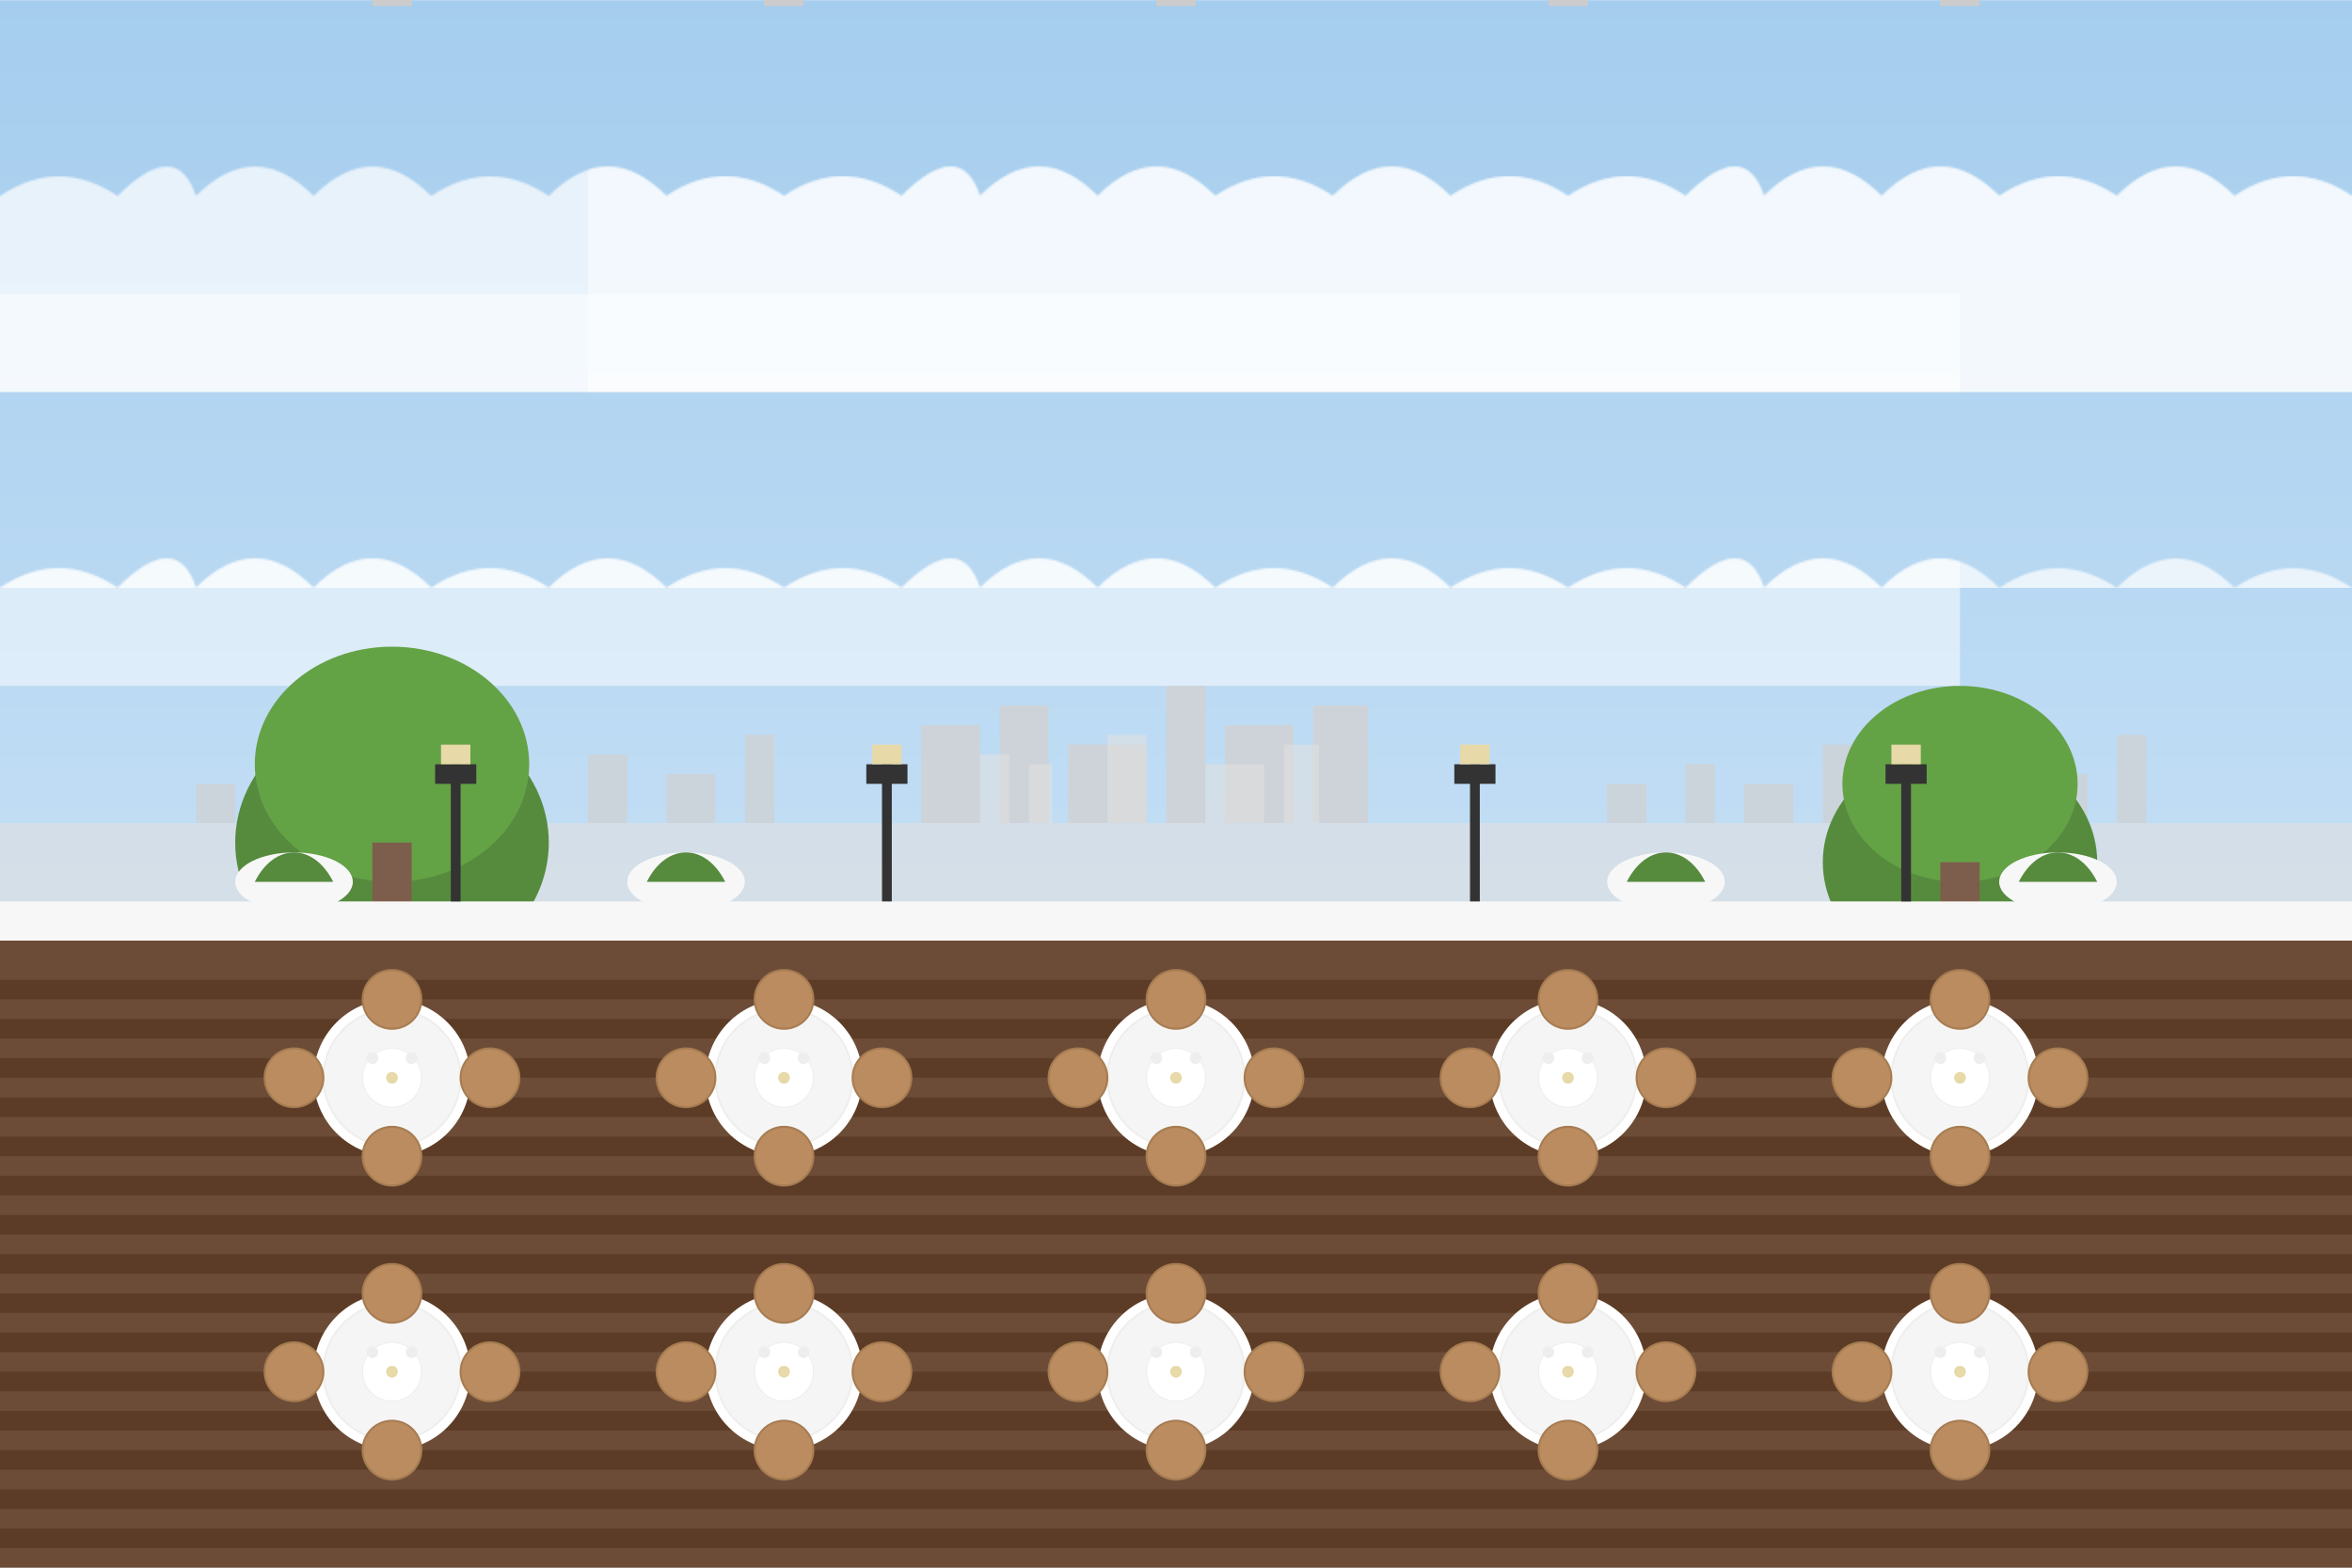 <svg xmlns="http://www.w3.org/2000/svg" viewBox="0 0 1200 800">
  <!-- Sky gradient -->
  <defs>
    <linearGradient id="skyGradient" x1="0%" y1="0%" x2="0%" y2="100%">
      <stop offset="0%" stop-color="#a5cdee"/>
      <stop offset="100%" stop-color="#d9ebfa"/>
    </linearGradient>
    
    <!-- Cloud pattern -->
    <pattern id="cloudPattern" width="400" height="200" patternUnits="userSpaceOnUse">
      <path d="M100,100 Q130,70 160,100 Q190,70 220,100 Q250,80 280,100 Q310,70 340,100 Q370,80 400,100 L400,200 L0,200 L0,100 Q30,80 60,100 Q90,70 100,100" fill="#ffffff" opacity="0.9"/>
    </pattern>
  </defs>
  
  <!-- Sky background -->
  <rect width="1200" height="800" fill="url(#skyGradient)"/>
  
  <!-- Clouds -->
  <rect width="1200" height="300" fill="url(#cloudPattern)" opacity="0.8"/>
  <rect x="-200" y="150" width="1200" height="200" fill="url(#cloudPattern)" opacity="0.7"/>
  <rect x="300" y="50" width="1200" height="200" fill="url(#cloudPattern)" opacity="0.9"/>
  
  <!-- Distant city skyline -->
  <rect x="0" y="420" width="1200" height="50" fill="#e0e0e0" opacity="0.6"/>
  <rect x="100" y="400" width="20" height="20" fill="#d0d0d0" opacity="0.7"/>
  <rect x="140" y="390" width="15" height="30" fill="#d0d0d0" opacity="0.7"/>
  <rect x="170" y="400" width="25" height="20" fill="#d0d0d0" opacity="0.7"/>
  <rect x="210" y="380" width="18" height="40" fill="#d0d0d0" opacity="0.7"/>
  <rect x="240" y="390" width="30" height="30" fill="#d0d0d0" opacity="0.7"/>
  <rect x="300" y="385" width="20" height="35" fill="#d0d0d0" opacity="0.7"/>
  <rect x="340" y="395" width="25" height="25" fill="#d0d0d0" opacity="0.7"/>
  <rect x="380" y="375" width="15" height="45" fill="#d0d0d0" opacity="0.7"/>
  <rect x="820" y="400" width="20" height="20" fill="#d0d0d0" opacity="0.7"/>
  <rect x="860" y="390" width="15" height="30" fill="#d0d0d0" opacity="0.7"/>
  <rect x="890" y="400" width="25" height="20" fill="#d0d0d0" opacity="0.7"/>
  <rect x="930" y="380" width="18" height="40" fill="#d0d0d0" opacity="0.7"/>
  <rect x="960" y="390" width="30" height="30" fill="#d0d0d0" opacity="0.7"/>
  <rect x="1000" y="385" width="20" height="35" fill="#d0d0d0" opacity="0.7"/>
  <rect x="1040" y="395" width="25" height="25" fill="#d0d0d0" opacity="0.7"/>
  <rect x="1080" y="375" width="15" height="45" fill="#d0d0d0" opacity="0.7"/>
  
  <!-- City skyline replacing the Eiffel Tower -->
  <rect x="470" y="370" width="30" height="50" fill="#d0d0d0" opacity="0.8"/>
  <rect x="510" y="360" width="25" height="60" fill="#d0d0d0" opacity="0.8"/>
  <rect x="545" y="380" width="40" height="40" fill="#d0d0d0" opacity="0.8"/>
  <rect x="595" y="350" width="20" height="70" fill="#d0d0d0" opacity="0.8"/>
  <rect x="625" y="370" width="35" height="50" fill="#d0d0d0" opacity="0.8"/>
  <rect x="670" y="360" width="28" height="60" fill="#d0d0d0" opacity="0.8"/>
  
  <!-- Additional distant buildings to fill the gap -->
  <rect x="500" y="385" width="15" height="35" fill="#e0e0e0" opacity="0.6"/>
  <rect x="525" y="390" width="12" height="30" fill="#e0e0e0" opacity="0.6"/>
  <rect x="565" y="375" width="20" height="45" fill="#e0e0e0" opacity="0.6"/>
  <rect x="615" y="390" width="30" height="30" fill="#e0e0e0" opacity="0.6"/>
  <rect x="655" y="380" width="18" height="40" fill="#e0e0e0" opacity="0.6"/>
  
  <!-- Left tree -->
  <ellipse cx="200" cy="430" rx="80" ry="70" fill="#568b3e"/>
  <ellipse cx="200" cy="390" rx="70" ry="60" fill="#64a246"/>
  <rect x="190" y="430" width="20" height="50" fill="#7d5d4c"/>
  
  <!-- Right tree -->
  <ellipse cx="1000" cy="440" rx="70" ry="60" fill="#568b3e"/>
  <ellipse cx="1000" cy="400" rx="60" ry="50" fill="#64a246"/>
  <rect x="990" y="440" width="20" height="40" fill="#7d5d4c"/>
  
  <!-- Terrace floor -->
  <rect x="0" y="480" width="1200" height="320" fill="#6d4c37"/>
  
  <!-- Terrace wood planks -->
  <rect x="0" y="500" width="1200" height="10" fill="#5c3c27"/>
  <rect x="0" y="520" width="1200" height="10" fill="#5c3c27"/>
  <rect x="0" y="540" width="1200" height="10" fill="#5c3c27"/>
  <rect x="0" y="560" width="1200" height="10" fill="#5c3c27"/>
  <rect x="0" y="580" width="1200" height="10" fill="#5c3c27"/>
  <rect x="0" y="600" width="1200" height="10" fill="#5c3c27"/>
  <rect x="0" y="620" width="1200" height="10" fill="#5c3c27"/>
  <rect x="0" y="640" width="1200" height="10" fill="#5c3c27"/>
  <rect x="0" y="660" width="1200" height="10" fill="#5c3c27"/>
  <rect x="0" y="680" width="1200" height="10" fill="#5c3c27"/>
  <rect x="0" y="700" width="1200" height="10" fill="#5c3c27"/>
  <rect x="0" y="720" width="1200" height="10" fill="#5c3c27"/>
  <rect x="0" y="740" width="1200" height="10" fill="#5c3c27"/>
  <rect x="0" y="760" width="1200" height="10" fill="#5c3c27"/>
  <rect x="0" y="780" width="1200" height="10" fill="#5c3c27"/>
  
  <!-- Front railing -->
  <rect x="0" y="460" width="1200" height="20" fill="#f7f7f7"/>
  
  <!-- Potted plants along railing -->
  <ellipse cx="150" cy="450" rx="30" ry="15" fill="#f7f7f7"/>
  <path d="M130,450 C140,430 160,430 170,450" fill="#568b3e"/>
  
  <ellipse cx="350" cy="450" rx="30" ry="15" fill="#f7f7f7"/>
  <path d="M330,450 C340,430 360,430 370,450" fill="#568b3e"/>
  
  <ellipse cx="850" cy="450" rx="30" ry="15" fill="#f7f7f7"/>
  <path d="M830,450 C840,430 860,430 870,450" fill="#568b3e"/>
  
  <ellipse cx="1050" cy="450" rx="30" ry="15" fill="#f7f7f7"/>
  <path d="M1030,450 C1040,430 1060,430 1070,450" fill="#568b3e"/>
  
  <!-- Lantern lights on poles -->
  <rect x="230" y="390" width="5" height="70" fill="#333333"/>
  <rect x="222" y="390" width="21" height="10" fill="#333333"/>
  <rect x="225" y="380" width="15" height="10" fill="#e7d9a8"/>
  
  <rect x="450" y="390" width="5" height="70" fill="#333333"/>
  <rect x="442" y="390" width="21" height="10" fill="#333333"/>
  <rect x="445" y="380" width="15" height="10" fill="#e7d9a8"/>
  
  <rect x="750" y="390" width="5" height="70" fill="#333333"/>
  <rect x="742" y="390" width="21" height="10" fill="#333333"/>
  <rect x="745" y="380" width="15" height="10" fill="#e7d9a8"/>
  
  <rect x="970" y="390" width="5" height="70" fill="#333333"/>
  <rect x="962" y="390" width="21" height="10" fill="#333333"/>
  <rect x="965" y="380" width="15" height="10" fill="#e7d9a8"/>
  
  <!-- Tables (simplified) -->
  <!-- Table 1 -->
  <ellipse cx="200" cy="550" rx="40" ry="40" fill="#ffffff"/>
  <ellipse cx="200" cy="550" rx="35" ry="35" fill="#f5f5f5" stroke="#eeeeee" stroke-width="1"/>
  
  <!-- Table 2 -->
  <ellipse cx="400" cy="550" rx="40" ry="40" fill="#ffffff"/>
  <ellipse cx="400" cy="550" rx="35" ry="35" fill="#f5f5f5" stroke="#eeeeee" stroke-width="1"/>
  
  <!-- Table 3 -->
  <ellipse cx="600" cy="550" rx="40" ry="40" fill="#ffffff"/>
  <ellipse cx="600" cy="550" rx="35" ry="35" fill="#f5f5f5" stroke="#eeeeee" stroke-width="1"/>
  
  <!-- Table 4 -->
  <ellipse cx="800" cy="550" rx="40" ry="40" fill="#ffffff"/>
  <ellipse cx="800" cy="550" rx="35" ry="35" fill="#f5f5f5" stroke="#eeeeee" stroke-width="1"/>
  
  <!-- Table 5 -->
  <ellipse cx="1000" cy="550" rx="40" ry="40" fill="#ffffff"/>
  <ellipse cx="1000" cy="550" rx="35" ry="35" fill="#f5f5f5" stroke="#eeeeee" stroke-width="1"/>
  
  <!-- Table 6 -->
  <ellipse cx="200" cy="700" rx="40" ry="40" fill="#ffffff"/>
  <ellipse cx="200" cy="700" rx="35" ry="35" fill="#f5f5f5" stroke="#eeeeee" stroke-width="1"/>
  
  <!-- Table 7 -->
  <ellipse cx="400" cy="700" rx="40" ry="40" fill="#ffffff"/>
  <ellipse cx="400" cy="700" rx="35" ry="35" fill="#f5f5f5" stroke="#eeeeee" stroke-width="1"/>
  
  <!-- Table 8 -->
  <ellipse cx="600" cy="700" rx="40" ry="40" fill="#ffffff"/>
  <ellipse cx="600" cy="700" rx="35" ry="35" fill="#f5f5f5" stroke="#eeeeee" stroke-width="1"/>
  
  <!-- Table 9 -->
  <ellipse cx="800" cy="700" rx="40" ry="40" fill="#ffffff"/>
  <ellipse cx="800" cy="700" rx="35" ry="35" fill="#f5f5f5" stroke="#eeeeee" stroke-width="1"/>
  
  <!-- Table 10 -->
  <ellipse cx="1000" cy="700" rx="40" ry="40" fill="#ffffff"/>
  <ellipse cx="1000" cy="700" rx="35" ry="35" fill="#f5f5f5" stroke="#eeeeee" stroke-width="1"/>
  
  <!-- Chairs -->
  <!-- Chairs for Table 1 -->
  <ellipse cx="150" cy="550" rx="15" ry="15" fill="#bb8c5f" stroke="#a67c51" stroke-width="1"/>
  <ellipse cx="200" cy="510" rx="15" ry="15" fill="#bb8c5f" stroke="#a67c51" stroke-width="1"/>
  <ellipse cx="250" cy="550" rx="15" ry="15" fill="#bb8c5f" stroke="#a67c51" stroke-width="1"/>
  <ellipse cx="200" cy="590" rx="15" ry="15" fill="#bb8c5f" stroke="#a67c51" stroke-width="1"/>
  
  <!-- Chairs for Table 2 -->
  <ellipse cx="350" cy="550" rx="15" ry="15" fill="#bb8c5f" stroke="#a67c51" stroke-width="1"/>
  <ellipse cx="400" cy="510" rx="15" ry="15" fill="#bb8c5f" stroke="#a67c51" stroke-width="1"/>
  <ellipse cx="450" cy="550" rx="15" ry="15" fill="#bb8c5f" stroke="#a67c51" stroke-width="1"/>
  <ellipse cx="400" cy="590" rx="15" ry="15" fill="#bb8c5f" stroke="#a67c51" stroke-width="1"/>
  
  <!-- Chairs for Table 3 -->
  <ellipse cx="550" cy="550" rx="15" ry="15" fill="#bb8c5f" stroke="#a67c51" stroke-width="1"/>
  <ellipse cx="600" cy="510" rx="15" ry="15" fill="#bb8c5f" stroke="#a67c51" stroke-width="1"/>
  <ellipse cx="650" cy="550" rx="15" ry="15" fill="#bb8c5f" stroke="#a67c51" stroke-width="1"/>
  <ellipse cx="600" cy="590" rx="15" ry="15" fill="#bb8c5f" stroke="#a67c51" stroke-width="1"/>
  
  <!-- Chairs for Table 4 -->
  <ellipse cx="750" cy="550" rx="15" ry="15" fill="#bb8c5f" stroke="#a67c51" stroke-width="1"/>
  <ellipse cx="800" cy="510" rx="15" ry="15" fill="#bb8c5f" stroke="#a67c51" stroke-width="1"/>
  <ellipse cx="850" cy="550" rx="15" ry="15" fill="#bb8c5f" stroke="#a67c51" stroke-width="1"/>
  <ellipse cx="800" cy="590" rx="15" ry="15" fill="#bb8c5f" stroke="#a67c51" stroke-width="1"/>
  
  <!-- Chairs for Table 5 -->
  <ellipse cx="950" cy="550" rx="15" ry="15" fill="#bb8c5f" stroke="#a67c51" stroke-width="1"/>
  <ellipse cx="1000" cy="510" rx="15" ry="15" fill="#bb8c5f" stroke="#a67c51" stroke-width="1"/>
  <ellipse cx="1050" cy="550" rx="15" ry="15" fill="#bb8c5f" stroke="#a67c51" stroke-width="1"/>
  <ellipse cx="1000" cy="590" rx="15" ry="15" fill="#bb8c5f" stroke="#a67c51" stroke-width="1"/>
  
  <!-- Chairs for Table 6 -->
  <ellipse cx="150" cy="700" rx="15" ry="15" fill="#bb8c5f" stroke="#a67c51" stroke-width="1"/>
  <ellipse cx="200" cy="660" rx="15" ry="15" fill="#bb8c5f" stroke="#a67c51" stroke-width="1"/>
  <ellipse cx="250" cy="700" rx="15" ry="15" fill="#bb8c5f" stroke="#a67c51" stroke-width="1"/>
  <ellipse cx="200" cy="740" rx="15" ry="15" fill="#bb8c5f" stroke="#a67c51" stroke-width="1"/>
  
  <!-- Chairs for Table 7 -->
  <ellipse cx="350" cy="700" rx="15" ry="15" fill="#bb8c5f" stroke="#a67c51" stroke-width="1"/>
  <ellipse cx="400" cy="660" rx="15" ry="15" fill="#bb8c5f" stroke="#a67c51" stroke-width="1"/>
  <ellipse cx="450" cy="700" rx="15" ry="15" fill="#bb8c5f" stroke="#a67c51" stroke-width="1"/>
  <ellipse cx="400" cy="740" rx="15" ry="15" fill="#bb8c5f" stroke="#a67c51" stroke-width="1"/>
  
  <!-- Chairs for Table 8 -->
  <ellipse cx="550" cy="700" rx="15" ry="15" fill="#bb8c5f" stroke="#a67c51" stroke-width="1"/>
  <ellipse cx="600" cy="660" rx="15" ry="15" fill="#bb8c5f" stroke="#a67c51" stroke-width="1"/>
  <ellipse cx="650" cy="700" rx="15" ry="15" fill="#bb8c5f" stroke="#a67c51" stroke-width="1"/>
  <ellipse cx="600" cy="740" rx="15" ry="15" fill="#bb8c5f" stroke="#a67c51" stroke-width="1"/>
  
  <!-- Chairs for Table 9 -->
  <ellipse cx="750" cy="700" rx="15" ry="15" fill="#bb8c5f" stroke="#a67c51" stroke-width="1"/>
  <ellipse cx="800" cy="660" rx="15" ry="15" fill="#bb8c5f" stroke="#a67c51" stroke-width="1"/>
  <ellipse cx="850" cy="700" rx="15" ry="15" fill="#bb8c5f" stroke="#a67c51" stroke-width="1"/>
  <ellipse cx="800" cy="740" rx="15" ry="15" fill="#bb8c5f" stroke="#a67c51" stroke-width="1"/>
  
  <!-- Chairs for Table 10 -->
  <ellipse cx="950" cy="700" rx="15" ry="15" fill="#bb8c5f" stroke="#a67c51" stroke-width="1"/>
  <ellipse cx="1000" cy="660" rx="15" ry="15" fill="#bb8c5f" stroke="#a67c51" stroke-width="1"/>
  <ellipse cx="1050" cy="700" rx="15" ry="15" fill="#bb8c5f" stroke="#a67c51" stroke-width="1"/>
  <ellipse cx="1000" cy="740" rx="15" ry="15" fill="#bb8c5f" stroke="#a67c51" stroke-width="1"/>
  
  <!-- Table settings (simplified) -->
  <!-- Table settings 1 -->
  <circle cx="200" cy="550" r="15" fill="#ffffff" stroke="#eeeeee" stroke-width="0.5"/>
  <circle cx="190" cy="540" r="3" fill="#eeeeee"/>
  <circle cx="210" cy="540" r="3" fill="#eeeeee"/>
  <rect x="190" cy="555" width="20" height="3" fill="#cccccc"/>
  
  <!-- Table settings 2 -->
  <circle cx="400" cy="550" r="15" fill="#ffffff" stroke="#eeeeee" stroke-width="0.5"/>
  <circle cx="390" cy="540" r="3" fill="#eeeeee"/>
  <circle cx="410" cy="540" r="3" fill="#eeeeee"/>
  <rect x="390" cy="555" width="20" height="3" fill="#cccccc"/>
  
  <!-- Table settings 3 -->
  <circle cx="600" cy="550" r="15" fill="#ffffff" stroke="#eeeeee" stroke-width="0.5"/>
  <circle cx="590" cy="540" r="3" fill="#eeeeee"/>
  <circle cx="610" cy="540" r="3" fill="#eeeeee"/>
  <rect x="590" cy="555" width="20" height="3" fill="#cccccc"/>
  
  <!-- Table settings 4 -->
  <circle cx="800" cy="550" r="15" fill="#ffffff" stroke="#eeeeee" stroke-width="0.5"/>
  <circle cx="790" cy="540" r="3" fill="#eeeeee"/>
  <circle cx="810" cy="540" r="3" fill="#eeeeee"/>
  <rect x="790" cy="555" width="20" height="3" fill="#cccccc"/>
  
  <!-- Table settings 5 -->
  <circle cx="1000" cy="550" r="15" fill="#ffffff" stroke="#eeeeee" stroke-width="0.5"/>
  <circle cx="990" cy="540" r="3" fill="#eeeeee"/>
  <circle cx="1010" cy="540" r="3" fill="#eeeeee"/>
  <rect x="990" cy="555" width="20" height="3" fill="#cccccc"/>
  
  <!-- Table settings 6 -->
  <circle cx="200" cy="700" r="15" fill="#ffffff" stroke="#eeeeee" stroke-width="0.5"/>
  <circle cx="190" cy="690" r="3" fill="#eeeeee"/>
  <circle cx="210" cy="690" r="3" fill="#eeeeee"/>
  <rect x="190" cy="705" width="20" height="3" fill="#cccccc"/>
  
  <!-- Table settings 7 -->
  <circle cx="400" cy="700" r="15" fill="#ffffff" stroke="#eeeeee" stroke-width="0.5"/>
  <circle cx="390" cy="690" r="3" fill="#eeeeee"/>
  <circle cx="410" cy="690" r="3" fill="#eeeeee"/>
  <rect x="390" cy="705" width="20" height="3" fill="#cccccc"/>
  
  <!-- Table settings 8 -->
  <circle cx="600" cy="700" r="15" fill="#ffffff" stroke="#eeeeee" stroke-width="0.5"/>
  <circle cx="590" cy="690" r="3" fill="#eeeeee"/>
  <circle cx="610" cy="690" r="3" fill="#eeeeee"/>
  <rect x="590" cy="705" width="20" height="3" fill="#cccccc"/>
  
  <!-- Table settings 9 -->
  <circle cx="800" cy="700" r="15" fill="#ffffff" stroke="#eeeeee" stroke-width="0.5"/>
  <circle cx="790" cy="690" r="3" fill="#eeeeee"/>
  <circle cx="810" cy="690" r="3" fill="#eeeeee"/>
  <rect x="790" cy="705" width="20" height="3" fill="#cccccc"/>
  
  <!-- Table settings 10 -->
  <circle cx="1000" cy="700" r="15" fill="#ffffff" stroke="#eeeeee" stroke-width="0.5"/>
  <circle cx="990" cy="690" r="3" fill="#eeeeee"/>
  <circle cx="1010" cy="690" r="3" fill="#eeeeee"/>
  <rect x="990" cy="705" width="20" height="3" fill="#cccccc"/>
  
  <!-- Small lanterns on tables -->
  <circle cx="200" cy="550" r="3" fill="#e7d9a8"/>
  <circle cx="400" cy="550" r="3" fill="#e7d9a8"/>
  <circle cx="600" cy="550" r="3" fill="#e7d9a8"/>
  <circle cx="800" cy="550" r="3" fill="#e7d9a8"/>
  <circle cx="1000" cy="550" r="3" fill="#e7d9a8"/>
  <circle cx="200" cy="700" r="3" fill="#e7d9a8"/>
  <circle cx="400" cy="700" r="3" fill="#e7d9a8"/>
  <circle cx="600" cy="700" r="3" fill="#e7d9a8"/>
  <circle cx="800" cy="700" r="3" fill="#e7d9a8"/>
  <circle cx="1000" cy="700" r="3" fill="#e7d9a8"/>
</svg>

